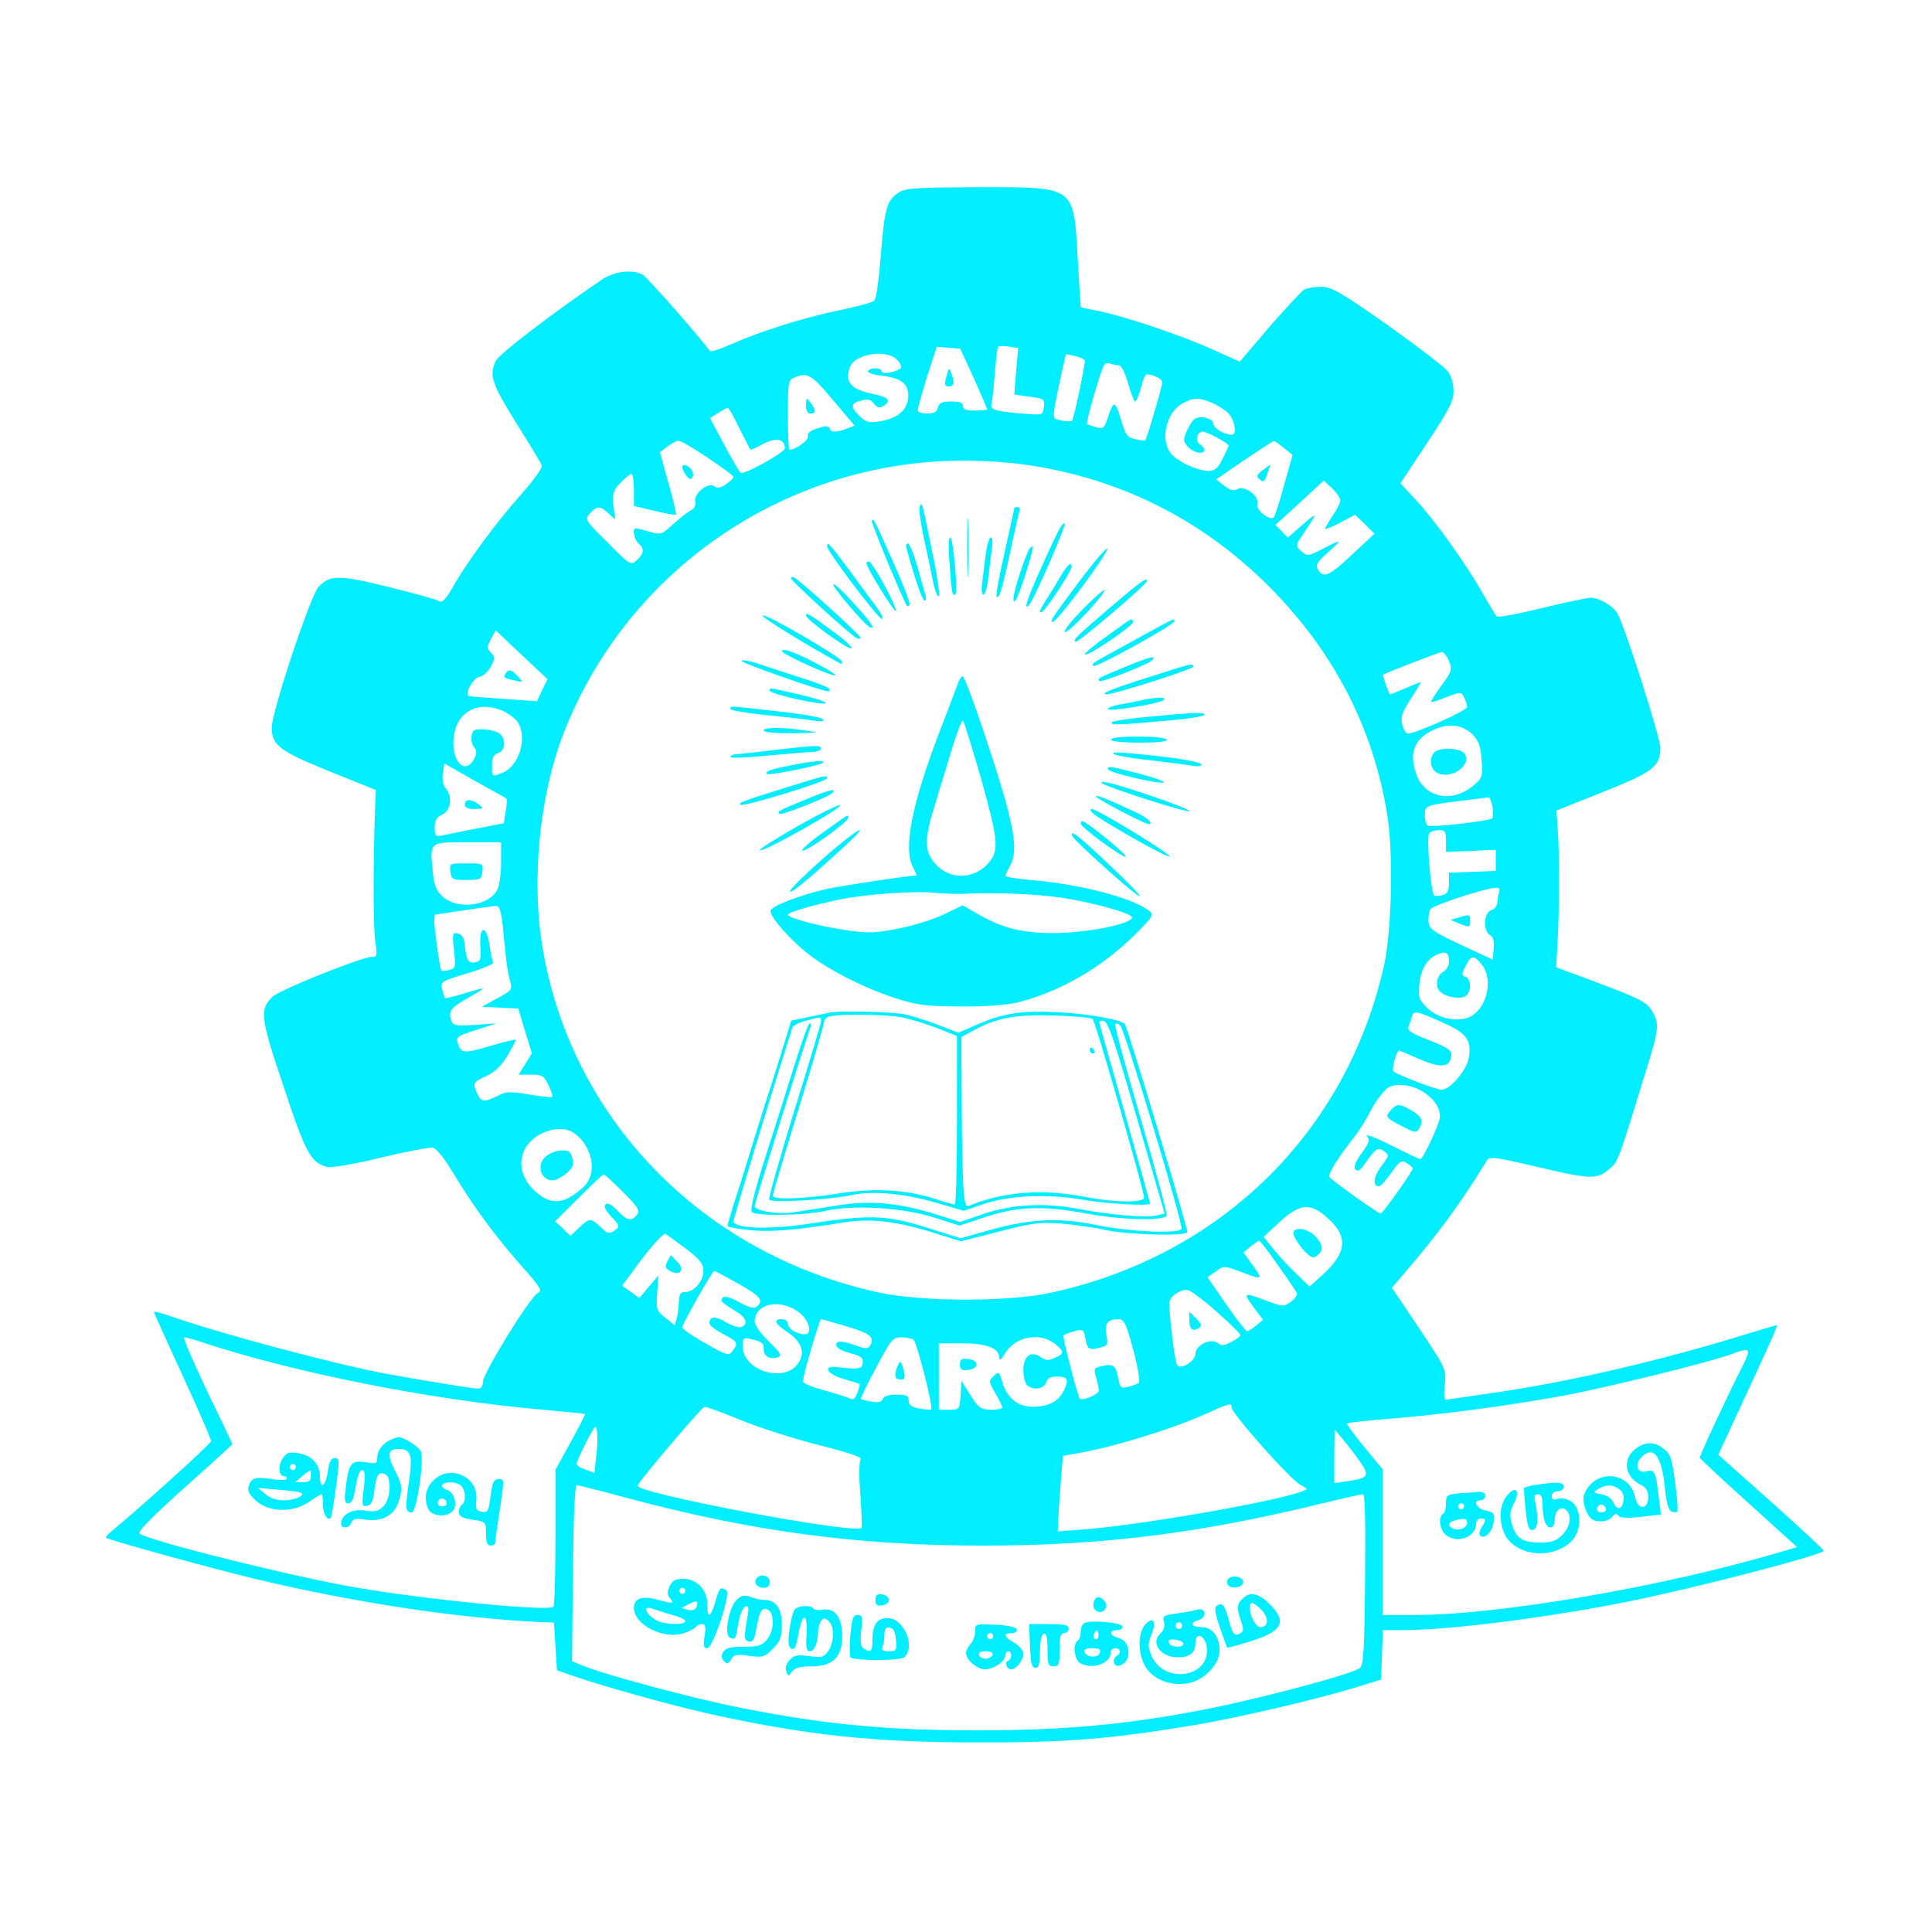 <?xml version="1.0" standalone="no"?><!DOCTYPE svg PUBLIC "-//W3C//DTD SVG 20010904//EN" "http://www.w3.org/TR/2001/REC-SVG-20010904/DTD/svg10.dtd"><svg xmlns="http://www.w3.org/2000/svg" version="1.0" width="640pt" height="640pt" viewBox="0 0 640 640" preserveAspectRatio="xMidYMid meet">

<g transform="translate(0,640) scale(0.1,-0.1)" fill="#00eeff" stroke="none">
<path d="M2978 5763 c-40 -25 -48 -53 -60 -207 -6 -77 -15 -146 -22 -152 -6 -6 -58 -20 -116 -32 -118 -24 -263 -70 -359 -113 -36 -16 -67 -26 -70 -21 -28 40 -208 245 -222 252 -34 19 -94 11 -135 -16 -159 -108 -343 -248 -352 -270 -22 -48 -13 -75 68 -205 44 -70 82 -133 85 -141 3 -7 -28 -50 -68 -95 -79 -88 -182 -227 -229 -311 -20 -35 -34 -50 -42 -44 -6 5 -81 26 -166 47 -167 41 -195 41 -234 2 -27 -27 -156 -416 -156 -468 1 -58 26 -77 191 -144 l154 -62 -2 -49 c-7 -171 -7 -407 0 -451 7 -48 6 -53 -11 -53 -34 0 -303 -108 -328 -131 -45 -42 -42 -69 36 -300 73 -221 90 -251 145 -265 14 -3 90 10 176 31 83 20 161 35 172 33 13 -2 39 -34 74 -93 64 -106 138 -206 227 -306 57 -64 63 -75 48 -82 -25 -11 -182 -266 -182 -294 0 -15 -6 -23 -17 -23 -18 0 -193 29 -308 50 -168 32 -538 130 -707 189 -32 11 -58 18 -58 15 0 -3 43 -98 95 -211 52 -113 95 -211 94 -217 0 -9 -229 -215 -330 -299 -12 -10 -20 -19 -18 -21 7 -7 359 -104 489 -135 329 -79 671 -131 945 -144 l50 -2 5 -79 5 -79 40 -14 c94 -34 345 -104 472 -132 322 -70 539 -93 883 -93 294 -1 444 12 720 58 152 26 412 87 540 127 l75 23 3 82 3 82 68 0 c152 0 484 42 751 96 218 44 642 154 641 167 0 4 -79 77 -175 163 l-174 155 75 162 c110 237 123 267 118 267 -2 0 -39 -11 -82 -24 -295 -92 -614 -166 -863 -201 -63 -9 -125 -18 -137 -20 -20 -5 -21 -2 -17 47 5 53 5 53 -85 188 l-90 134 35 41 c117 136 195 242 279 380 9 15 23 13 161 -19 182 -43 203 -44 243 -10 32 26 28 17 132 354 34 111 35 132 12 170 -18 31 -35 40 -203 103 l-115 43 5 90 c6 112 6 290 0 369 l-4 60 153 61 c168 67 190 84 191 147 0 33 -113 389 -141 443 -14 26 -60 54 -91 54 -12 -1 -86 -16 -163 -35 -77 -19 -143 -31 -147 -27 -3 4 -24 37 -45 74 -53 95 -158 242 -221 310 l-53 57 88 133 c74 112 88 139 88 173 0 24 -8 50 -19 65 -10 14 -100 82 -199 153 -157 110 -186 127 -220 127 -21 0 -46 -4 -56 -9 -9 -5 -61 -61 -116 -124 l-98 -115 -96 43 c-106 47 -285 107 -373 125 -32 6 -58 12 -58 13 0 1 -5 74 -10 162 -14 241 -5 235 -330 235 -201 -1 -239 -3 -262 -17z m388 -593 l-6 -77 50 -7 c48 -6 51 -8 48 -34 -3 -25 -6 -27 -43 -24 -108 7 -136 14 -131 30 2 10 8 55 11 102 4 47 9 88 11 91 2 3 17 4 35 1 l32 -5 -7 -77z m-140 -23 c24 -54 44 -100 44 -103 0 -2 -18 -4 -40 -4 -29 0 -40 4 -40 15 0 11 -11 15 -39 15 -30 0 -40 -4 -44 -20 -4 -15 -14 -20 -36 -20 -17 0 -31 5 -31 11 0 6 14 56 31 111 l32 99 39 -3 39 -3 45 -98z m-255 62 c12 -12 17 -24 13 -29 -15 -13 -64 -21 -64 -10 0 13 -37 13 -45 1 -3 -5 19 -13 49 -16 65 -8 89 -29 84 -76 -4 -39 -37 -66 -95 -75 -36 -5 -45 -3 -68 20 -29 29 -27 41 11 50 19 5 30 2 39 -11 11 -14 18 -16 31 -8 28 18 18 29 -34 40 -74 15 -95 40 -76 90 17 43 120 59 155 24z m623 -5 c-7 -51 -38 -195 -43 -198 -3 -2 -19 -2 -35 1 -27 5 -28 8 -22 47 4 22 14 71 22 107 l15 66 32 -7 c18 -4 31 -11 31 -16z m112 -14 c9 0 20 -23 31 -60 9 -33 20 -60 23 -60 4 0 13 20 19 45 6 25 15 45 19 45 25 -1 52 -15 52 -27 0 -14 -50 -183 -56 -191 -1 -2 -16 -1 -33 3 -27 6 -32 13 -48 66 -19 63 -24 64 -43 6 -11 -35 -15 -38 -39 -32 -14 4 -28 8 -30 11 -4 3 32 132 51 183 5 15 13 21 24 17 9 -3 22 -6 30 -6z m-947 -115 l72 -85 -26 -10 c-34 -13 -52 -13 -57 1 -3 9 -13 9 -40 0 -25 -8 -35 -17 -32 -26 5 -12 -40 -45 -61 -45 -3 0 -5 52 -5 115 0 111 1 116 23 125 43 17 55 10 126 -75z m1255 -9 c19 -8 44 -24 55 -35 21 -21 29 -71 12 -71 -24 0 -61 21 -61 35 0 19 -46 31 -64 16 -8 -7 -19 -25 -26 -42 -11 -25 -10 -32 5 -49 19 -21 55 -27 55 -10 0 5 -7 13 -15 18 -18 10 -10 42 10 42 14 0 85 -39 85 -46 0 -3 -9 -23 -20 -44 -16 -32 -26 -40 -48 -40 -38 1 -106 33 -126 61 -33 48 -11 135 42 163 34 19 54 20 96 2z m-1564 -86 c19 -38 35 -70 37 -70 2 0 22 9 44 21 42 21 69 14 69 -16 0 -14 -138 -90 -147 -81 -4 3 -28 45 -54 93 l-47 88 27 17 c14 9 29 17 32 17 3 1 20 -30 39 -69z m-105 -97 c47 -31 85 -59 85 -63 0 -4 -12 -15 -26 -25 -18 -12 -29 -13 -38 -6 -19 16 -69 -25 -63 -50 3 -12 -2 -23 -15 -30 -11 -6 -38 -27 -59 -46 -38 -35 -41 -35 -78 -24 -21 6 -41 11 -45 11 -12 0 -6 -38 9 -50 20 -17 19 -33 -5 -55 -21 -19 -22 -18 -97 58 -76 75 -77 76 -58 97 23 25 33 25 61 -1 l22 -20 -6 46 c-4 41 -1 50 24 76 15 16 31 29 36 29 4 0 8 -24 8 -53 l0 -53 67 -16 c38 -9 70 -15 72 -13 2 3 -9 50 -25 106 l-28 101 25 19 c13 10 30 19 37 19 7 0 50 -25 97 -57z m1908 33 l29 -23 -28 -99 c-15 -55 -30 -103 -34 -107 -13 -15 -61 24 -55 43 8 26 -41 63 -65 50 -13 -7 -25 -4 -45 11 l-26 21 93 64 c51 34 95 63 98 63 3 0 18 -10 33 -23z m-813 -62 c295 -51 554 -186 765 -398 214 -215 346 -471 391 -759 20 -124 14 -383 -11 -494 -123 -552 -539 -962 -1102 -1085 -143 -31 -425 -31 -570 0 -589 127 -1028 581 -1118 1157 -34 216 -7 488 69 688 193 506 663 859 1206 906 116 10 256 5 370 -15z m1000 -111 c0 -8 -11 -31 -25 -51 -14 -20 -25 -40 -25 -43 0 -4 22 5 50 20 l49 26 32 -31 32 -32 -73 -68 c-76 -72 -96 -81 -114 -51 -9 15 -4 24 34 58 49 44 47 45 -22 9 -46 -23 -48 -23 -67 -6 -20 18 -20 19 8 60 47 70 47 72 -4 28 l-49 -43 -20 21 -21 21 80 73 80 74 28 -26 c15 -14 27 -32 27 -39z m-2671 -551 l45 -42 -18 -36 -17 -37 -112 8 c-62 4 -114 8 -116 10 -11 11 18 60 37 63 13 2 29 17 38 34 14 27 14 32 0 46 -13 14 -13 18 0 45 l16 29 41 -39 c23 -22 62 -58 86 -81z m3031 18 c11 -27 10 -33 -24 -80 -20 -27 -36 -52 -36 -55 0 -3 22 4 50 15 49 19 50 19 60 0 5 -10 10 -25 10 -32 0 -12 -170 -88 -197 -88 -6 0 -14 14 -18 31 -6 25 0 40 29 85 20 30 34 54 32 54 -2 0 -25 -9 -51 -20 -26 -11 -48 -20 -50 -20 -4 0 -26 63 -23 65 10 7 185 74 194 75 6 0 17 -13 24 -30z m-3136 -164 c18 -8 41 -24 50 -37 35 -50 6 -148 -50 -169 -35 -14 -34 -14 -34 24 0 26 5 36 20 41 24 8 27 47 5 65 -9 7 -32 13 -53 14 -31 1 -37 -2 -40 -22 -2 -13 2 -30 9 -38 9 -12 9 -20 -1 -39 -30 -55 -76 -5 -67 72 9 85 79 123 161 89z m3215 -80 c19 -20 26 -38 29 -84 4 -55 2 -60 -27 -84 -70 -60 -163 -41 -190 39 -23 66 -7 112 49 141 55 28 103 24 139 -12z m-3264 -176 c33 -18 62 -34 63 -36 2 -1 1 -20 -3 -42 l-6 -39 -92 -18 c-51 -10 -102 -20 -114 -23 -20 -4 -23 0 -23 27 0 24 6 34 25 43 29 13 35 60 11 87 -8 10 -12 29 -9 49 l5 33 42 -24 c22 -13 68 -39 101 -57z m3329 -62 c3 -17 3 -35 -1 -39 -11 -9 -202 -31 -214 -24 -5 4 -9 19 -9 35 0 32 1 33 135 49 39 5 73 9 76 10 4 0 9 -13 13 -31z m-154 -114 l0 -36 83 3 82 4 0 -35 0 -35 -77 -3 -78 -3 0 -34 c0 -25 -5 -35 -20 -40 -11 -3 -24 -4 -29 -1 -11 7 -26 190 -17 205 4 6 18 11 32 11 21 0 24 -4 24 -36z m-3130 -69 c0 -35 -5 -75 -11 -89 -27 -59 -137 -72 -186 -23 -19 18 -26 38 -30 85 -9 94 -11 92 117 92 l110 0 0 -65z m3306 -101 c-3 -9 -6 -24 -6 -34 0 -10 -9 -22 -20 -25 -25 -8 -28 -69 -4 -83 11 -6 14 -20 12 -45 l-3 -36 -105 49 c-94 44 -105 52 -108 77 -1 15 2 34 6 41 9 13 179 69 216 71 13 1 16 -4 12 -15z m-3301 -106 c3 -35 8 -83 11 -108 2 -25 8 -60 13 -77 9 -32 8 -33 -42 -60 l-51 -28 60 -3 61 -3 22 -74 23 -74 -22 -36 -22 -35 41 0 c37 0 43 -3 58 -35 9 -19 15 -37 12 -39 -2 -2 -36 2 -75 8 -56 10 -77 10 -95 1 -52 -27 -65 -27 -77 0 -17 37 -16 40 28 60 28 13 50 33 71 68 16 27 29 51 27 53 -2 1 -41 -8 -88 -22 -86 -25 -93 -24 -104 12 -6 19 1 23 61 42 l68 22 -71 -5 c-59 -4 -73 -2 -78 11 -12 32 -5 45 49 75 30 17 55 32 55 34 0 2 -28 -5 -62 -16 -34 -10 -63 -17 -64 -16 -1 1 -5 14 -9 29 -7 26 -5 27 84 54 50 15 88 31 85 36 -3 5 -9 30 -12 55 -10 69 -34 70 -31 2 3 -49 1 -54 -19 -57 -22 -3 -27 8 -34 68 -2 15 -10 26 -22 28 -17 4 -18 -1 -12 -56 6 -56 5 -60 -16 -65 -12 -4 -24 -4 -26 -2 -2 2 -10 44 -16 94 -9 65 -10 91 -2 92 6 0 49 7 96 14 47 7 92 13 101 14 13 1 18 -13 24 -61z m3135 -123 c0 -14 -9 -29 -20 -35 -22 -12 -27 -52 -7 -67 22 -18 68 -24 83 -12 19 15 18 55 -1 63 -14 5 -14 9 0 36 19 37 28 37 54 4 41 -52 14 -152 -46 -175 -41 -15 -103 -1 -136 33 -27 26 -29 34 -25 79 5 51 27 85 63 99 26 10 35 4 35 -25z m-13 -206 c72 -32 89 -57 78 -115 -7 -40 -62 -104 -89 -104 -18 0 -146 49 -160 61 -7 6 10 69 19 69 1 0 28 -11 59 -25 69 -31 102 -32 111 -5 9 29 2 35 -75 66 -55 21 -69 31 -64 43 3 9 9 24 11 34 6 21 18 18 110 -24z m-65 -231 c32 -23 48 -48 48 -78 0 -20 -56 -140 -65 -140 -3 0 -47 21 -97 46 -51 26 -87 39 -80 31 11 -13 8 -22 -18 -58 -21 -29 -27 -46 -20 -53 7 -7 14 -4 24 9 43 61 50 67 70 52 19 -14 18 -15 -8 -50 -26 -34 -30 -67 -8 -67 5 0 23 20 41 45 28 40 34 43 51 32 11 -6 20 -15 20 -18 0 -9 -100 -149 -106 -149 -9 0 -163 110 -170 121 -6 10 30 67 84 135 13 16 38 56 55 89 18 33 43 65 57 73 31 16 85 7 122 -20z m-2818 -133 c61 -46 75 -133 29 -177 -62 -57 -106 -62 -157 -17 -45 39 -60 89 -41 135 26 62 121 95 169 59z m160 -194 c51 -51 57 -62 46 -75 -18 -23 -33 -20 -65 14 -19 20 -32 27 -39 20 -7 -7 0 -20 20 -41 28 -30 28 -31 10 -45 -18 -13 -23 -11 -46 11 -33 31 -37 31 -72 -2 l-28 -27 -25 24 -26 24 78 78 c43 43 80 78 83 78 3 0 32 -27 64 -59z m2335 -87 c68 -61 63 -114 -19 -188 l-42 -38 -45 44 c-25 23 -59 61 -76 82 l-31 39 53 49 c67 62 103 65 160 12z m-2126 -101 c47 -36 57 -50 57 -74 0 -33 -31 -69 -60 -69 -16 0 -20 -7 -21 -32 -1 -18 -4 -43 -7 -55 l-7 -23 -31 25 c-29 23 -31 27 -27 82 l4 58 -31 -37 -32 -38 -29 21 -28 20 66 89 c37 49 72 86 77 83 6 -4 37 -26 69 -50z m1961 -55 c32 -45 60 -86 62 -92 2 -6 -7 -19 -21 -29 -23 -17 -26 -16 -90 8 -68 25 -69 24 -26 -34 l25 -33 -23 -19 c-13 -11 -26 -19 -30 -19 -4 0 -35 40 -69 89 l-62 90 27 19 c27 20 27 20 91 -4 66 -25 68 -24 25 34 l-24 33 23 19 c13 11 26 19 29 20 3 0 32 -37 63 -82z m-1789 -60 c75 -42 86 -56 62 -76 -9 -8 -24 -4 -56 13 -40 23 -61 25 -61 6 0 -4 18 -17 40 -30 41 -23 52 -47 25 -57 -8 -3 -30 4 -50 16 -34 21 -55 20 -55 -3 0 -7 20 -23 45 -36 50 -26 51 -29 32 -56 -13 -17 -18 -16 -90 25 -43 24 -77 48 -77 53 0 11 100 187 106 187 2 0 38 -19 79 -42z m1585 -93 c43 -38 79 -73 79 -77 1 -4 -13 -15 -30 -23 -24 -13 -34 -14 -45 -4 -22 18 -74 -7 -74 -36 0 -23 -47 -53 -60 -38 -4 4 -13 55 -19 113 -11 103 -11 105 11 122 13 10 31 17 41 15 10 -1 53 -33 97 -72z m-1389 2 c38 -25 54 -77 24 -77 -25 0 -55 19 -55 35 0 8 -9 15 -20 15 -30 0 -24 -15 19 -43 48 -32 60 -70 33 -106 -47 -63 -182 -20 -182 59 0 28 2 30 28 24 38 -9 42 -13 42 -35 0 -22 22 -34 47 -25 14 6 8 15 -30 52 -27 26 -47 54 -47 66 0 58 78 77 141 35z m164 -51 c78 -23 94 -36 77 -64 -6 -9 -16 -10 -33 -4 -56 21 -79 23 -79 7 0 -9 17 -20 45 -27 37 -10 45 -16 43 -33 -3 -20 -12 -22 -83 -14 -52 7 -37 -23 20 -39 28 -8 51 -15 53 -17 1 -1 -2 -14 -8 -29 -8 -21 -13 -25 -27 -18 -10 5 -48 17 -85 27 -38 10 -68 23 -68 29 -1 18 55 206 60 206 3 0 41 -11 85 -24z m949 -77 c15 -56 23 -105 19 -109 -4 -4 -20 -10 -35 -14 -25 -6 -28 -3 -34 29 -8 42 -16 48 -53 40 -27 -6 -29 -8 -20 -38 5 -18 9 -37 9 -43 0 -14 -57 -37 -64 -26 -8 15 -57 204 -53 208 2 3 18 9 35 14 30 8 32 7 38 -26 6 -35 12 -38 52 -27 21 5 23 10 17 41 -7 38 4 52 41 52 18 0 24 -14 48 -101z m-3092 27 c313 -104 769 -194 1138 -226 74 -7 136 -13 138 -14 1 -2 -20 -44 -48 -94 l-50 -91 0 -225 c0 -124 -3 -227 -7 -229 -25 -15 -428 25 -653 64 -204 35 -668 150 -717 178 -10 5 31 47 146 151 89 79 161 145 161 146 0 1 -38 81 -85 178 -46 97 -80 176 -75 176 5 0 29 -6 52 -14z m2364 6 c11 -7 66 -223 59 -231 -2 -2 -20 0 -40 3 -26 5 -35 12 -35 26 0 17 -7 20 -40 20 -26 0 -43 -5 -46 -15 -4 -10 -15 -12 -37 -8 -18 3 -34 7 -35 9 -2 1 20 48 50 103 49 93 55 101 83 101 17 0 35 -4 41 -8z m468 -13 c32 -26 33 -33 0 -47 -20 -10 -30 -9 -46 2 -32 23 -58 4 -58 -42 0 -21 5 -43 12 -50 19 -19 56 -14 63 8 4 14 15 20 35 20 37 0 42 -9 24 -47 -18 -36 -51 -53 -103 -53 -49 0 -84 28 -100 79 -11 38 -13 39 -29 23 -17 -16 -17 -19 5 -57 13 -22 23 -43 23 -47 0 -5 -17 -8 -37 -8 -34 1 -41 5 -68 48 l-30 47 -3 -47 c-3 -47 -4 -48 -38 -48 l-34 0 0 110 0 110 78 0 c82 0 122 -16 122 -48 0 -11 8 -5 20 16 33 54 114 70 164 31z m2275 -81 c-53 -105 -139 -290 -138 -297 0 -3 73 -71 162 -151 l160 -145 -44 -13 c-391 -117 -940 -212 -1226 -212 l-103 0 0 242 0 241 -61 74 c-34 41 -59 76 -57 78 2 2 64 9 138 15 178 14 402 44 575 76 147 27 491 112 560 138 65 24 68 21 34 -46z m-1689 -131 c0 -19 195 -239 227 -255 27 -15 27 -15 5 -23 -92 -34 -534 -111 -718 -125 l-90 -7 3 64 c2 35 6 91 9 125 l5 61 65 12 c107 19 293 77 389 119 103 46 105 46 105 29z m-1624 -42 c61 -25 177 -62 257 -82 98 -25 143 -40 138 -47 -5 -6 -6 -58 -1 -116 4 -58 6 -108 4 -111 -13 -24 -753 115 -742 140 9 20 214 261 222 261 6 0 61 -20 122 -45z m-481 -121 l-6 -53 -30 11 c-16 5 -29 14 -29 19 0 5 15 38 32 72 31 59 33 60 36 32 2 -16 1 -53 -3 -81z m2531 -17 c32 -45 26 -54 -39 -63 l-47 -7 0 89 1 89 29 -35 c16 -19 42 -52 56 -73z m-2437 -117 c415 -112 769 -160 1186 -160 398 0 717 40 1130 141 66 16 124 29 130 29 7 0 9 -94 7 -282 -2 -237 -5 -285 -18 -294 -24 -19 -305 -94 -484 -131 -273 -55 -485 -75 -785 -75 -301 0 -509 20 -788 76 -164 33 -446 109 -518 139 l-34 14 3 291 c2 200 6 292 13 292 6 0 77 -18 158 -40z"/>
<path d="M3137 5159 c-10 -35 -9 -39 8 -39 16 0 18 14 6 44 -7 18 -8 18 -14 -5z"/>
<path d="M2670 5058 c0 -18 5 -28 15 -28 19 0 19 11 0 36 -14 18 -14 18 -15 -8z"/>
<path d="M2260 4852 c0 -5 6 -16 13 -27 10 -13 16 -15 21 -6 4 6 2 18 -4 26 -13 16 -30 20 -30 7z"/>
<path d="M4182 4842 c-20 -16 -22 -20 -9 -30 12 -11 17 -7 25 18 6 16 10 30 9 30 -1 0 -12 -9 -25 -18z"/>
<path d="M3204 4585 c0 -88 2 -123 3 -77 2 46 2 118 0 160 -1 42 -3 5 -3 -83z"/>
<path d="M3047 4723 c-4 -6 2 -50 12 -99 11 -49 25 -115 31 -147 6 -31 15 -55 20 -52 4 3 -5 69 -22 147 -35 172 -33 165 -41 151z"/>
<path d="M3360 4717 c0 -1 -13 -63 -30 -137 -32 -145 -35 -170 -21 -154 5 5 21 67 36 139 15 71 30 136 32 142 3 7 0 13 -6 13 -6 0 -11 -1 -11 -3z"/>
<path d="M2888 4675 c-4 -5 106 -269 117 -283 2 -2 5 0 8 5 3 5 -22 69 -55 143 -67 150 -63 142 -70 135z"/>
<path d="M3507 4643 c-8 -15 -36 -74 -61 -131 -44 -97 -57 -138 -37 -116 16 17 124 264 118 270 -3 3 -12 -7 -20 -23z"/>
<path d="M3146 4528 c6 -92 9 -106 19 -96 9 8 -8 188 -17 188 -6 0 -7 -37 -2 -92z"/>
<path d="M3266 4568 c-4 -29 -9 -72 -12 -95 -4 -26 -2 -43 4 -43 5 0 13 26 16 58 4 31 9 74 12 95 3 21 2 37 -4 37 -5 0 -12 -24 -16 -52z"/>
<path d="M2740 4590 c0 -16 169 -240 181 -240 6 0 0 15 -13 33 -13 17 -55 74 -92 125 -69 92 -76 100 -76 82z"/>
<path d="M3003 4583 c31 -112 53 -173 60 -173 4 0 6 8 3 18 -3 9 -15 52 -27 95 -12 42 -26 77 -32 77 -5 0 -7 -8 -4 -17z"/>
<path d="M3405 4573 c-38 -95 -60 -182 -41 -162 11 11 64 179 57 179 -5 0 -12 -8 -16 -17z"/>
<path d="M3579 4479 c-99 -133 -103 -139 -91 -139 14 0 184 229 180 242 -2 6 -42 -41 -89 -103z"/>
<path d="M2870 4535 c0 -15 94 -167 97 -158 5 13 -77 163 -89 163 -4 0 -8 -2 -8 -5z"/>
<path d="M3508 4482 c-15 -26 -38 -62 -50 -81 -14 -23 -17 -32 -8 -29 13 4 99 134 100 151 0 20 -18 2 -42 -41z"/>
<path d="M2621 4483 c1 -8 191 -182 215 -196 8 -4 14 -4 14 1 0 9 -205 194 -221 200 -5 2 -9 0 -8 -5z"/>
<path d="M3685 4394 c-127 -109 -130 -112 -122 -120 6 -6 237 191 237 202 0 13 -25 -5 -115 -82z"/>
<path d="M2760 4464 c0 -12 106 -136 122 -142 21 -9 2 19 -57 83 -35 39 -64 65 -65 59z"/>
<path d="M3586 4381 c-37 -38 -64 -71 -58 -75 10 -6 138 131 130 139 -2 2 -35 -26 -72 -64z"/>
<path d="M2526 4361 c-4 -6 159 -106 258 -159 5 -3 7 1 5 7 -6 16 -257 162 -263 152z"/>
<path d="M2670 4361 c0 -13 138 -113 150 -109 6 2 -19 26 -56 53 -84 62 -94 68 -94 56z"/>
<path d="M3667 4293 c-43 -30 -76 -58 -73 -61 9 -8 166 99 160 109 -7 11 3 17 -87 -48z"/>
<path d="M3755 4278 c-148 -81 -140 -76 -132 -84 7 -7 267 136 267 148 0 11 9 15 -135 -64z"/>
<path d="M2590 4243 c1 -10 170 -87 177 -80 5 6 -115 69 -154 81 -13 4 -23 4 -23 -1z"/>
<path d="M3730 4192 c-95 -39 -96 -40 -88 -48 6 -6 156 53 172 67 23 20 -5 14 -84 -19z"/>
<path d="M2456 4211 c-4 -6 266 -101 287 -101 5 0 6 4 3 9 -3 5 -45 21 -93 36 -49 16 -112 36 -140 46 -29 10 -55 14 -57 10z"/>
<path d="M3803 4156 c-120 -38 -162 -55 -137 -56 23 -1 292 85 288 92 -7 11 0 12 -151 -36z"/>
<path d="M3172 4133 c-6 -16 -33 -89 -62 -163 -90 -237 -118 -380 -86 -442 8 -16 14 -28 12 -28 -21 0 -241 -33 -293 -44 -81 -17 -185 -56 -190 -72 -6 -18 67 -101 132 -150 72 -54 193 -114 295 -145 62 -19 98 -23 205 -23 78 -1 152 5 185 13 144 36 283 118 395 230 57 58 58 61 40 75 -57 43 -231 88 -392 101 -46 4 -83 10 -83 14 1 3 7 17 15 31 32 57 15 145 -92 463 -31 92 -60 167 -64 167 -4 0 -12 -12 -17 -27z m77 -309 c58 -207 61 -240 27 -281 -49 -58 -132 -59 -180 -2 -34 39 -34 81 0 190 14 46 40 130 57 187 17 56 34 99 37 95 4 -5 30 -90 59 -189z m-59 -385 c112 5 239 0 328 -13 105 -16 232 -52 232 -65 0 -22 -151 -52 -265 -52 -101 1 -162 16 -242 61 l-54 31 -62 -30 c-34 -16 -102 -38 -151 -47 -76 -15 -100 -16 -168 -6 -92 13 -198 41 -198 52 0 8 83 32 175 51 87 17 241 28 305 22 30 -3 75 -5 100 -4z"/>
<path d="M2550 4112 c0 -11 179 -51 185 -41 3 4 -36 17 -86 28 -104 24 -99 24 -99 13z"/>
<path d="M3780 4080 c-19 -4 -52 -11 -72 -14 -21 -4 -38 -10 -38 -15 0 -10 172 18 185 30 11 11 -25 10 -75 -1z"/>
<path d="M2420 4051 c0 -4 53 -13 118 -20 64 -6 135 -14 157 -18 28 -4 37 -2 30 5 -5 6 -74 18 -152 26 -167 19 -153 18 -153 7z"/>
<path d="M3808 4026 c-64 -6 -120 -14 -124 -18 -10 -11 19 -10 174 4 72 6 132 15 132 20 0 9 -25 9 -182 -6z"/>
<path d="M2530 3980 c0 -6 38 -9 98 -9 89 2 92 2 42 9 -81 12 -140 11 -140 0z"/>
<path d="M3680 3950 c0 -6 39 -10 96 -10 61 0 93 4 89 10 -3 6 -46 10 -96 10 -53 0 -89 -4 -89 -10z"/>
<path d="M2560 3915 c-63 -8 -121 -14 -127 -14 -7 -1 -13 -5 -13 -9 0 -4 55 -2 123 5 67 6 134 12 150 12 15 1 27 6 27 11 0 12 -11 12 -160 -5z"/>
<path d="M3690 3902 c8 -5 64 -15 125 -21 60 -7 122 -15 137 -18 16 -3 28 -1 28 4 0 10 -95 25 -240 38 -42 4 -60 3 -50 -3z"/>
<path d="M2616 3864 c-66 -13 -84 -20 -75 -28 6 -6 176 28 185 37 11 10 -31 7 -110 -9z"/>
<path d="M3670 3852 c0 -11 172 -51 185 -44 5 3 -31 16 -80 29 -102 26 -105 26 -105 15z"/>
<path d="M2603 3791 c-150 -47 -157 -50 -150 -57 8 -8 287 77 287 88 0 11 -2 11 -137 -31z"/>
<path d="M3651 3805 c12 -11 273 -96 288 -92 9 1 -47 24 -124 50 -127 43 -177 55 -164 42z"/>
<path d="M2670 3752 c-95 -39 -96 -40 -88 -48 6 -6 156 53 172 67 23 20 -5 14 -84 -19z"/>
<path d="M3630 3762 c0 -7 162 -92 175 -92 17 0 -1 19 -32 34 -89 43 -143 65 -143 58z"/>
<path d="M2640 3662 c-73 -42 -129 -77 -123 -79 15 -5 278 143 266 150 -4 3 -69 -29 -143 -71z"/>
<path d="M3620 3706 c27 -24 243 -147 254 -143 11 4 -239 157 -257 157 -7 0 -6 -5 3 -14z"/>
<path d="M2726 3642 c-44 -31 -74 -58 -68 -60 13 -4 152 95 152 109 0 12 5 15 -84 -49z"/>
<path d="M3580 3672 c0 -12 138 -114 149 -110 10 3 -131 118 -144 118 -3 0 -5 -4 -5 -8z"/>
<path d="M2723 3553 c-61 -54 -109 -102 -106 -106 4 -7 57 36 178 147 104 95 43 61 -72 -41z"/>
<path d="M3552 3631 c5 -15 212 -201 223 -200 6 0 -39 47 -100 104 -100 95 -132 120 -123 96z"/>
<path d="M2745 3045 c-5 -1 -36 -8 -67 -14 l-57 -12 -36 -117 c-20 -64 -40 -128 -45 -142 -5 -14 -27 -86 -50 -160 -23 -74 -50 -162 -61 -194 -10 -33 -19 -63 -19 -67 0 -4 34 -10 75 -14 71 -7 153 0 313 26 86 14 177 3 302 -37 l83 -26 125 32 c108 28 136 32 206 27 45 -4 110 -13 146 -21 67 -16 266 -22 273 -8 4 7 -198 680 -207 690 -15 15 -124 34 -222 39 -122 6 -182 -3 -274 -44 l-55 -24 -65 25 c-36 14 -85 30 -110 35 -41 10 -230 14 -255 6z m247 -16 c29 -6 81 -23 116 -36 l62 -25 0 -279 c0 -153 -3 -279 -7 -279 -5 0 -37 9 -73 21 -95 29 -197 34 -316 15 -113 -18 -214 -21 -214 -7 0 6 38 134 85 286 47 152 85 283 85 290 0 7 8 16 18 18 35 9 193 7 244 -4z m628 -5 c9 -9 170 -569 170 -591 0 -18 -95 -17 -195 2 -141 28 -270 18 -387 -30 -18 -7 -21 55 -23 477 l0 83 41 22 c74 41 139 53 267 49 65 -2 122 -7 127 -12z m-900 -6 c0 -7 -40 -141 -89 -298 -48 -157 -86 -289 -83 -294 6 -11 200 -1 272 15 72 15 175 6 284 -26 l89 -26 61 21 c85 30 217 36 331 16 78 -14 225 -22 225 -13 0 3 -155 552 -166 590 -5 14 -1 18 12 15 15 -2 36 -66 110 -321 l92 -317 -24 -6 c-35 -9 -155 1 -259 21 -115 22 -224 16 -322 -18 l-72 -25 -73 23 c-130 41 -223 50 -340 31 -57 -9 -119 -19 -140 -22 -50 -8 -128 5 -128 21 0 10 160 522 185 593 2 6 1 12 -3 12 -4 0 -25 -58 -47 -128 -22 -70 -65 -208 -97 -307 -39 -122 -54 -183 -47 -190 14 -14 173 -12 245 4 96 21 260 10 361 -23 l81 -26 79 26 c112 38 196 41 342 14 113 -21 249 -25 266 -8 3 3 -35 146 -85 318 -50 171 -89 315 -86 318 4 3 11 1 17 -5 15 -15 210 -663 203 -674 -10 -17 -174 -9 -277 12 -127 27 -224 22 -359 -16 l-96 -27 -79 25 c-162 53 -209 56 -425 23 -128 -20 -248 -16 -248 9 0 10 125 422 195 641 2 7 21 16 42 22 52 14 53 14 53 0z"/>
<path d="M3610 2920 c0 -5 5 -10 11 -10 5 0 7 5 4 10 -3 6 -8 10 -11 10 -2 0 -4 -4 -4 -10z"/>
<path d="M1675 4169 c-9 -13 -7 -15 30 -23 29 -7 29 -7 11 13 -21 23 -32 26 -41 10z"/>
<path d="M4752 3908 c-19 -19 -14 -56 8 -68 47 -25 120 28 90 65 -15 18 -81 20 -98 3z"/>
<path d="M1540 3735 c0 -10 10 -15 33 -15 30 1 31 1 13 15 -25 19 -46 19 -46 0z"/>
<path d="M1492 3513 c3 -26 6 -28 53 -28 47 0 50 2 53 28 3 27 3 27 -53 27 -56 0 -56 0 -53 -27z"/>
<path d="M4830 3360 l-25 -7 28 -12 c37 -14 37 -14 37 9 0 21 -2 22 -40 10z"/>
<path d="M4606 2721 c-19 -21 -16 -24 47 -56 33 -17 39 -18 47 -5 16 26 11 40 -22 60 -41 25 -51 25 -72 1z"/>
<path d="M1813 2573 c-38 -26 -25 -83 18 -83 10 0 30 10 45 23 22 19 26 29 20 50 -5 21 -12 27 -34 26 -15 0 -37 -7 -49 -16z"/>
<path d="M4285 2320 c-8 -14 46 -85 65 -85 7 0 18 8 24 17 8 13 6 24 -10 45 -22 29 -67 42 -79 23z"/>
<path d="M2211 2222 c-9 -18 -8 -23 10 -33 33 -17 49 5 22 32 l-21 21 -11 -20z"/>
<path d="M3940 2028 c0 -31 10 -40 30 -28 13 8 11 13 -7 32 l-23 22 0 -26z"/>
<path d="M1300 1633 c-29 -11 -50 -36 -50 -60 0 -21 -3 -23 -38 -17 -48 8 -57 -4 -66 -78 -6 -48 -5 -58 8 -58 10 0 17 13 21 38 10 57 15 72 27 72 6 0 8 -21 3 -61 -7 -56 -6 -61 11 -57 14 2 20 15 24 50 7 53 13 63 35 55 23 -9 20 -82 -5 -107 -16 -16 -28 -19 -60 -14 -42 7 -80 -13 -80 -43 0 -19 27 -16 34 3 5 13 15 15 46 10 52 -8 94 13 109 55 15 44 14 59 -9 104 -29 56 -26 75 10 75 42 0 48 -19 34 -113 -12 -86 -11 -97 10 -97 16 0 41 167 31 200 -5 17 -63 53 -77 49 -2 0 -10 -3 -18 -6z"/>
<path d="M936 1568 c-16 -25 -13 -58 5 -58 5 0 9 -4 9 -8 0 -5 -21 -6 -47 -2 -57 9 -70 5 -79 -23 -5 -16 1 -28 25 -49 43 -38 121 -40 175 -3 20 14 39 25 41 25 3 0 5 -15 5 -34 0 -31 14 -55 26 -44 2 3 10 48 17 101 12 90 12 97 -4 97 -12 0 -19 -12 -23 -45 -8 -50 -26 -61 -26 -16 0 40 -28 71 -72 77 -31 5 -38 3 -52 -18z m44 -28 c0 -5 -4 -10 -10 -10 -5 0 -10 5 -10 10 0 6 5 10 10 10 6 0 10 -4 10 -10z m50 -30 c0 -15 -7 -20 -26 -20 l-26 0 23 20 c30 24 29 24 29 0z m-31 -56 c10 -10 -25 -24 -60 -24 -23 0 -46 8 -60 21 l-24 20 70 -6 c38 -3 72 -8 74 -11z"/>
<path d="M1435 1495 c-26 -25 -32 -63 -15 -96 13 -23 62 -26 80 -4 17 20 5 62 -20 70 -11 4 -18 11 -15 16 9 13 49 11 63 -3 15 -15 16 -54 2 -63 -5 -3 -10 -14 -10 -24 0 -14 11 -20 45 -25 45 -7 45 -8 45 -47 0 -28 4 -39 15 -39 8 0 15 3 15 8 0 4 4 34 9 67 23 152 23 145 2 145 -15 0 -20 -10 -26 -56 -6 -49 -9 -55 -28 -52 -19 3 -22 8 -19 40 7 77 -88 119 -143 63z m45 -76 c0 -5 -7 -9 -15 -9 -15 0 -20 12 -9 23 8 8 24 -1 24 -14z"/>
<path d="M2971 1869 c-10 -28 -6 -39 15 -39 11 0 13 7 8 28 -9 37 -12 39 -23 11z"/>
<path d="M3180 1880 c0 -17 5 -21 28 -18 16 2 27 9 27 18 0 9 -11 16 -27 18 -23 3 -28 -1 -28 -18z"/>
<path d="M5416 1599 c-41 -33 -34 -89 15 -115 22 -11 29 -22 29 -44 0 -42 -35 -42 -43 -1 -18 90 -139 96 -170 8 -7 -20 9 -68 26 -79 20 -13 54 -9 67 7 9 11 15 13 20 5 5 -8 28 -10 75 -5 l67 8 -7 56 c-10 85 -13 94 -40 87 -30 -8 -42 20 -19 45 40 44 69 7 79 -99 5 -50 12 -75 22 -79 7 -3 16 -3 19 -1 3 3 0 47 -7 97 -10 78 -15 95 -37 111 -32 26 -63 25 -96 -1z m-52 -132 c11 -8 17 -22 14 -37 -4 -31 -21 -35 -33 -8 -6 14 -22 25 -40 28 -28 5 -29 6 -10 18 26 15 47 15 69 -1z m-44 -68 c0 -5 -7 -9 -15 -9 -15 0 -20 12 -9 23 8 8 24 -1 24 -14z"/>
<path d="M5087 1481 c-21 -3 -38 -8 -39 -11 0 -3 2 -36 6 -73 6 -56 11 -68 24 -65 17 4 19 38 7 96 -4 15 -1 22 10 22 10 0 15 -10 15 -32 0 -48 10 -78 26 -78 8 0 14 10 14 23 0 31 19 50 37 36 21 -18 15 -58 -12 -84 -19 -19 -35 -25 -70 -25 -61 0 -82 13 -96 59 -9 31 -8 43 6 71 23 44 5 61 -25 23 -29 -37 -24 -112 10 -148 51 -54 152 -54 206 0 35 35 34 108 -1 131 -14 9 -32 13 -45 9 -14 -5 -20 -2 -20 9 0 9 9 16 20 16 11 0 20 7 20 15 0 16 -23 17 -93 6z"/>
<path d="M4833 1453 c-40 -4 -43 -6 -43 -33 0 -16 -4 -32 -10 -35 -16 -10 -11 -51 8 -68 36 -33 102 -10 102 36 0 9 7 17 15 17 18 0 19 -5 3 -30 -7 -10 -9 -23 -5 -27 15 -14 42 14 45 46 3 28 0 32 -27 37 -31 7 -44 34 -16 34 8 0 15 7 15 15 0 9 -8 14 -22 13 -13 -1 -42 -3 -65 -5z m17 -43 c0 -5 -4 -10 -10 -10 -5 0 -10 5 -10 10 0 6 5 10 10 10 6 0 10 -4 10 -10z m10 -54 c0 -17 -24 -28 -45 -20 -20 8 -19 21 3 27 32 9 42 7 42 -7z"/>
<path d="M2505 1170 c-9 -15 4 -30 26 -30 12 0 19 7 19 20 0 21 -33 29 -45 10z"/>
<path d="M4066 1165 c-3 -9 0 -18 9 -21 21 -8 47 3 43 19 -7 18 -45 20 -52 2z"/>
<path d="M2218 1145 c-8 -19 -8 -28 2 -40 15 -18 8 -18 -43 -4 -50 14 -77 4 -77 -27 0 -57 98 -106 166 -84 18 6 36 16 39 21 4 5 13 9 21 9 11 0 13 -9 8 -40 -5 -32 -3 -40 8 -40 20 0 80 181 64 192 -19 13 -23 9 -36 -37 -15 -54 -28 -59 -27 -10 1 47 -34 85 -80 85 -26 0 -36 -6 -45 -25z m52 -15 c0 -5 -4 -10 -10 -10 -5 0 -10 5 -10 10 0 6 5 10 10 10 6 0 10 -4 10 -10z m37 -54 c-4 -9 -14 -12 -28 -9 l-21 6 23 13 c27 14 34 11 26 -10z m-78 -26 c22 -6 41 -15 41 -20 0 -14 -67 -12 -93 1 -40 22 -51 54 -13 39 13 -4 42 -14 65 -20z"/>
<path d="M2442 1102 c-27 -23 -45 -119 -24 -127 19 -7 18 -9 28 49 5 27 15 51 23 54 11 4 13 -3 7 -34 -12 -70 -11 -78 5 -82 12 -2 18 7 23 35 11 60 16 73 31 73 30 0 34 -67 6 -101 -16 -20 -28 -24 -76 -24 -44 0 -60 -4 -69 -17 -8 -13 -7 -21 2 -30 11 -11 15 -10 24 5 8 16 18 18 59 12 45 -6 51 -5 79 23 25 26 30 38 30 80 0 54 -20 82 -58 82 -11 0 -32 4 -46 10 -19 7 -29 5 -44 -8z"/>
<path d="M2900 1100 c0 -16 5 -21 23 -18 12 2 22 10 22 18 0 8 -10 16 -22 18 -18 3 -23 -2 -23 -18z"/>
<path d="M4116 1104 c-19 -18 -20 -30 -5 -74 9 -25 9 -34 -2 -40 -19 -12 -25 -6 -39 45 -14 50 -20 57 -39 46 -9 -6 -7 -22 10 -72 12 -35 23 -65 24 -67 1 -1 33 7 71 19 112 34 130 65 70 125 -37 37 -66 43 -90 18z m64 -38 c24 -27 22 -56 -5 -56 -15 0 -35 37 -35 66 0 21 13 17 40 -10z"/>
<path d="M3624 1095 c-7 -18 3 -35 21 -35 18 0 26 25 12 39 -15 15 -27 14 -33 -4z"/>
<path d="M2632 1068 c-5 -7 -13 -37 -17 -67 -5 -40 -4 -56 6 -62 11 -7 16 4 24 49 13 72 31 70 27 -3 -3 -43 -1 -55 11 -55 15 0 26 28 27 65 0 11 4 26 9 34 8 12 12 12 25 2 21 -17 20 -70 0 -100 -15 -21 -22 -23 -64 -17 -39 5 -50 3 -65 -14 -11 -12 -15 -26 -10 -37 6 -17 7 -17 19 0 10 12 27 17 65 17 69 0 101 31 101 99 0 62 -23 94 -62 89 -16 -3 -31 -1 -34 4 -8 12 -50 10 -62 -4z"/>
<path d="M3955 1065 c-5 -2 -31 -6 -58 -10 -43 -6 -47 -8 -41 -29 3 -14 -1 -27 -10 -35 -37 -31 -3 -81 55 -81 41 0 59 15 59 48 0 39 34 24 38 -17 10 -99 -144 -121 -184 -25 -12 29 -12 39 0 68 18 43 7 64 -20 35 -27 -30 -25 -106 5 -147 27 -38 83 -58 137 -48 53 10 104 63 104 108 0 47 -24 78 -61 78 -33 0 -39 15 -9 23 11 3 20 12 20 21 0 15 -12 19 -35 11z m-41 -56 c-3 -5 -10 -7 -15 -3 -5 3 -7 10 -3 15 3 5 10 7 15 3 5 -3 7 -10 3 -15z m6 -54 c0 -15 -43 -12 -48 3 -3 10 4 13 22 10 15 -2 26 -7 26 -13z"/>
<path d="M2817 983 c-3 -38 -3 -70 0 -73 11 -12 164 -12 178 0 40 34 -1 130 -55 130 -35 0 -50 -23 -50 -74 0 -37 -5 -42 -29 -27 -10 7 -12 22 -8 60 5 45 4 51 -12 51 -15 0 -19 -11 -24 -67z m151 -16 c3 -34 1 -37 -23 -37 -21 0 -26 4 -21 16 3 9 6 27 6 41 0 18 5 24 18 21 12 -2 18 -14 20 -41z"/>
<path d="M3593 1024 c-7 -3 -13 -16 -13 -29 0 -13 -4 -27 -10 -30 -18 -11 -11 -64 9 -75 42 -22 101 0 101 38 0 7 7 12 15 12 17 0 20 -16 5 -25 -17 -10 -11 -37 6 -33 44 8 43 81 -1 92 -30 8 -33 26 -4 26 12 0 19 5 17 13 -5 12 -101 21 -125 11z m43 -51 c-10 -10 -19 5 -10 18 6 11 8 11 12 0 2 -7 1 -15 -2 -18z m7 -49 c-6 -17 -44 -15 -51 4 -2 8 7 12 27 12 23 0 29 -4 24 -16z"/>
<path d="M3230 995 c0 -15 -7 -33 -15 -41 -8 -9 -15 -22 -15 -30 0 -22 37 -54 63 -54 28 0 67 26 67 46 0 8 5 14 10 14 14 0 13 -27 -2 -32 -12 -4 -3 -28 12 -28 16 0 40 31 40 51 0 12 -13 27 -30 37 -35 20 -38 32 -9 32 12 0 19 5 17 13 -3 7 -29 13 -71 15 -66 3 -67 3 -67 -23z m60 -15 c0 -5 -4 -10 -10 -10 -5 0 -10 5 -10 10 0 6 5 10 10 10 6 0 10 -4 10 -10z m-2 -62 c-3 -7 -13 -13 -23 -13 -10 0 -20 6 -22 13 -3 7 5 12 22 12 17 0 25 -5 23 -12z"/>
<path d="M3412 948 c2 -57 6 -73 18 -73 11 0 15 13 15 54 0 34 5 56 13 59 8 2 12 -12 12 -52 0 -49 2 -56 20 -56 18 0 20 7 20 55 0 42 3 55 15 55 8 0 15 7 15 15 0 12 -14 15 -65 15 l-66 0 3 -72z"/>
</g>
</svg>